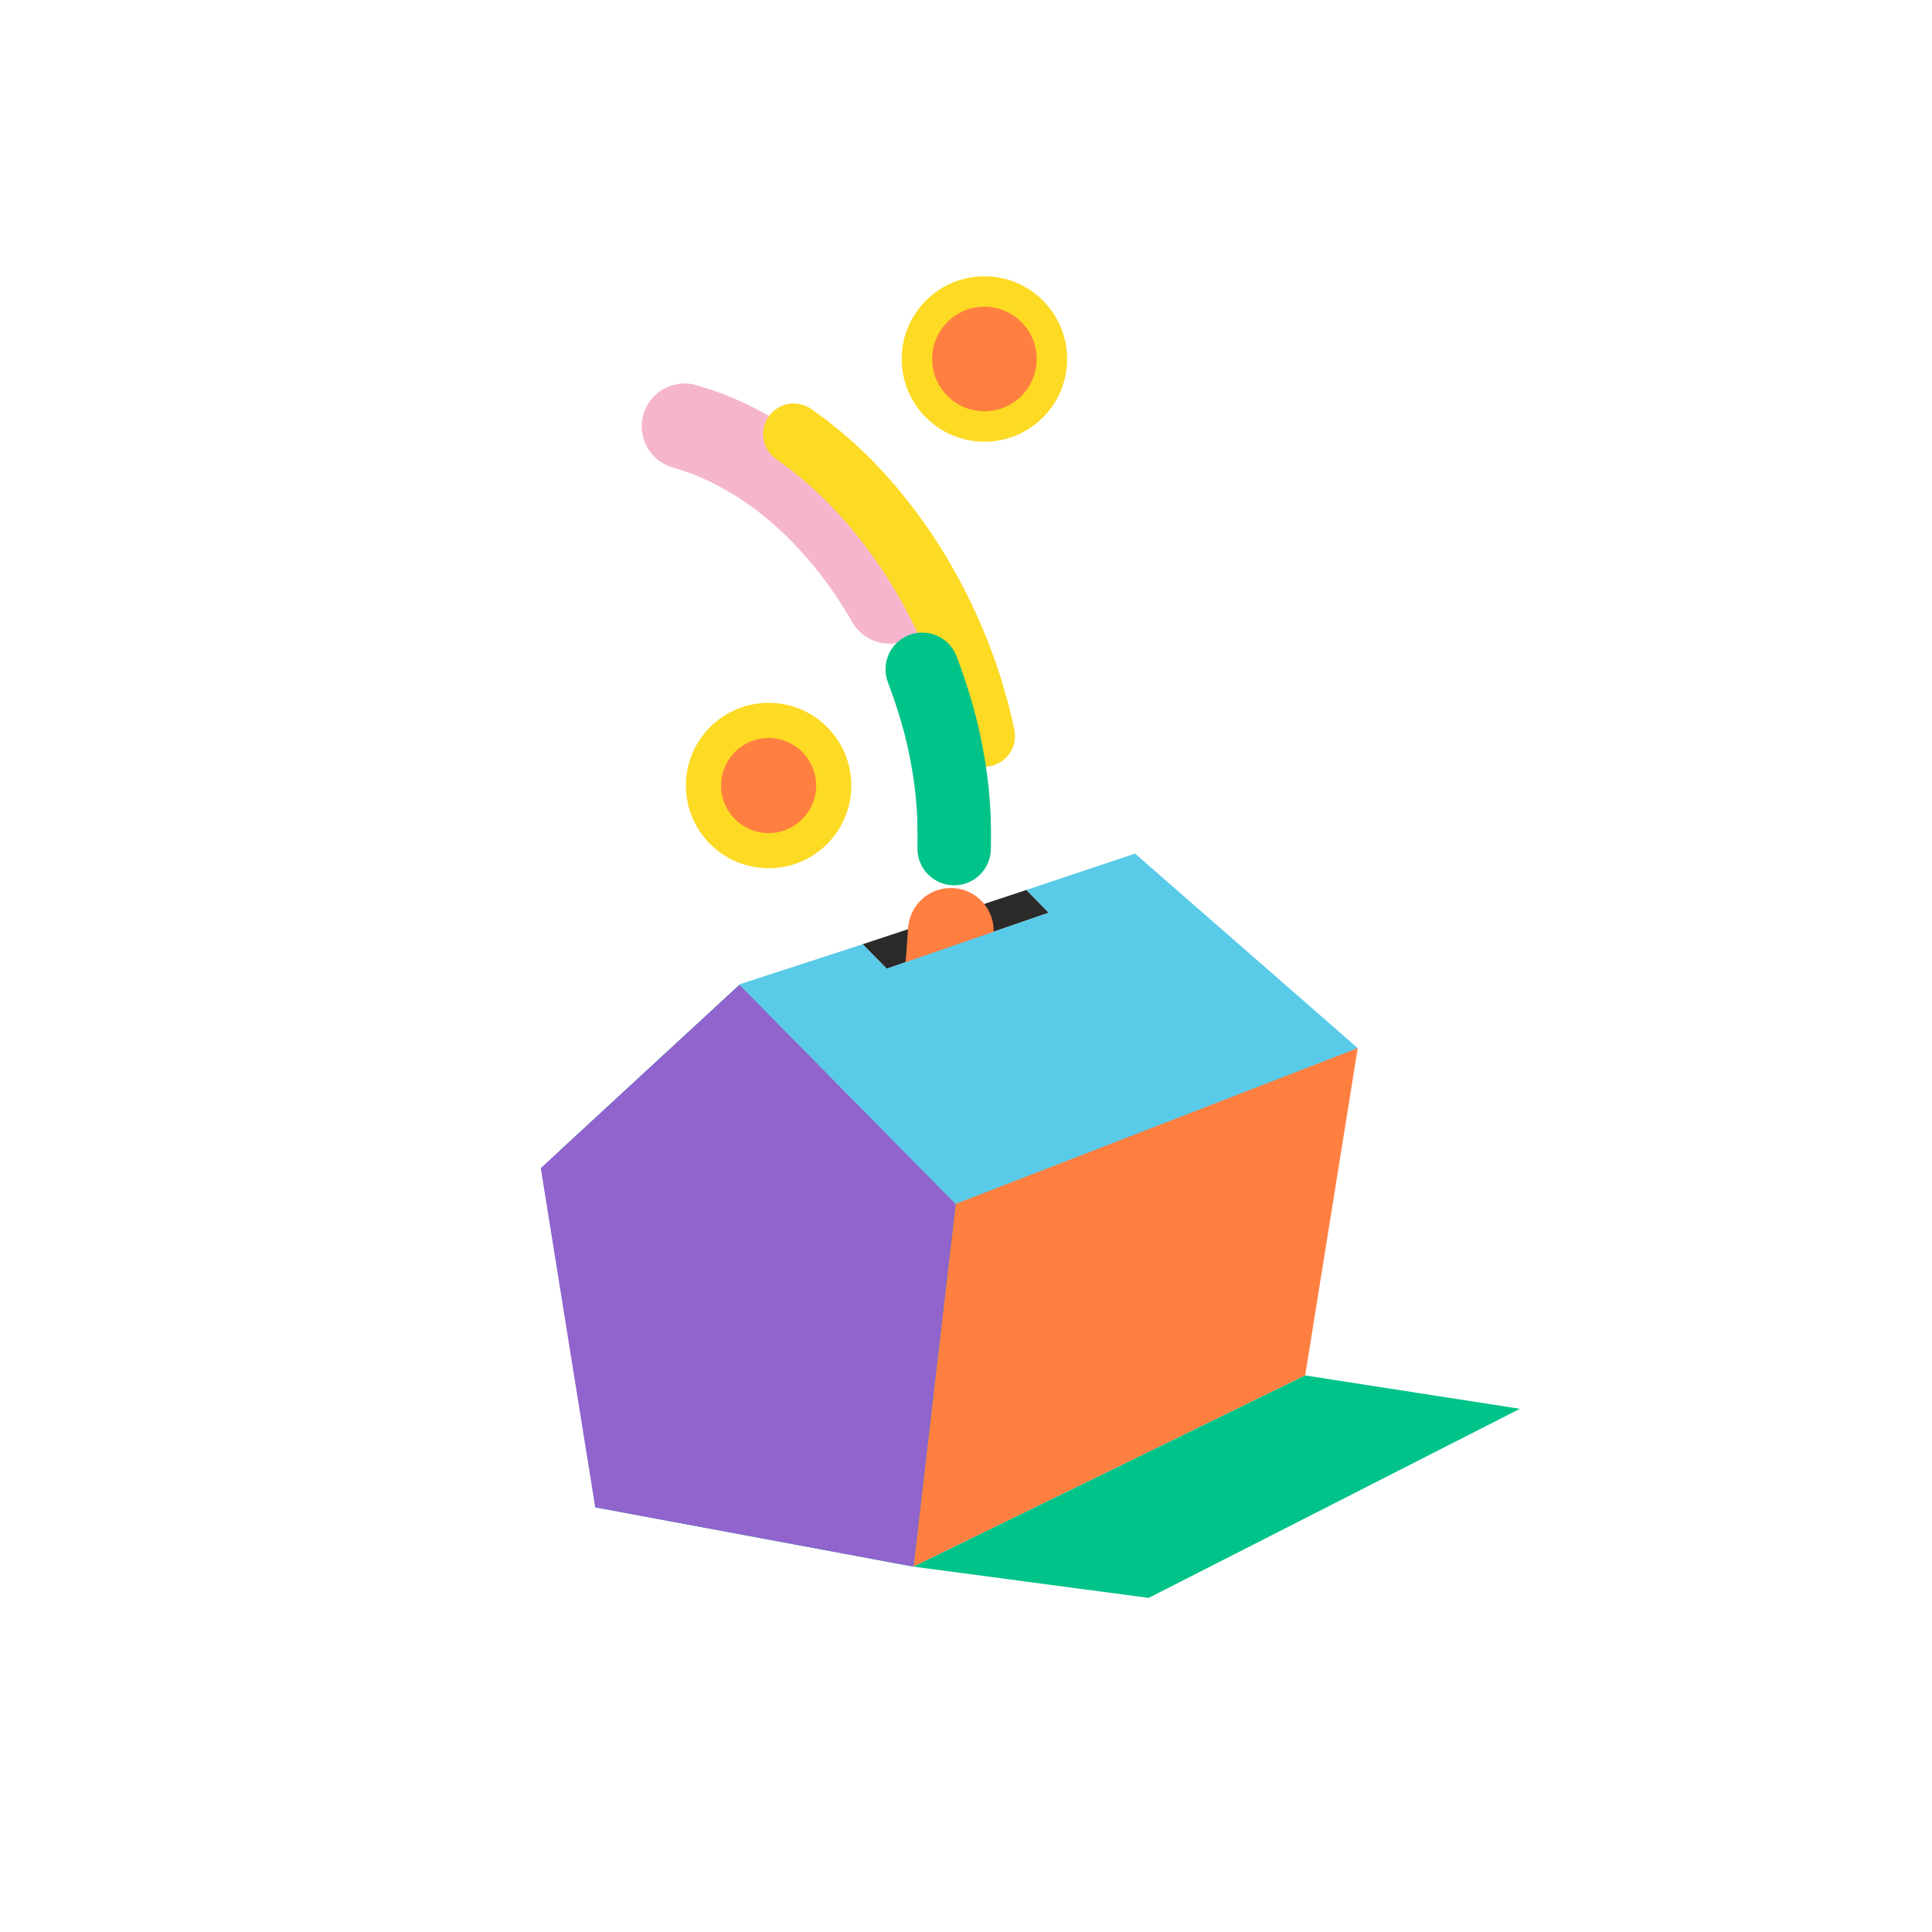 <svg width="1080" height="1080" viewBox="0 0 1080 1080" fill="none" xmlns="http://www.w3.org/2000/svg">
<path d="M510.641 875.755L528.882 637.761L758.981 585.91L729.6 768.884L510.641 875.755Z" fill="#FF7F41"/>
<path d="M413.406 550.48L312.891 643.226L332.736 842.61L510.639 875.755L534.22 673.007L413.406 550.48Z" fill="#00C389"/>
<path d="M413.406 550.48L302.301 653L332.735 842.61L510.638 875.755L534.22 673.007L413.406 550.48Z" fill="#9063CD"/>
<path d="M482.215 527.84L495.655 541.518L586.23 510.198L573.734 497.492L482.215 527.84Z" fill="#2C2A29"/>
<path d="M497.235 359.824C493.023 359.829 488.884 358.722 485.236 356.615C481.589 354.508 478.562 351.477 476.461 347.826C464.149 326.458 449.461 308.146 432.797 293.41C424.455 285.988 415.374 279.443 405.694 273.878C396.383 268.526 386.458 264.323 376.135 261.361C370.022 259.633 364.846 255.548 361.746 250.004C358.646 244.46 357.875 237.911 359.602 231.799C361.33 225.686 365.416 220.51 370.96 217.41C376.504 214.31 383.052 213.539 389.165 215.266C403.221 219.279 416.737 224.985 429.416 232.26C441.953 239.455 453.715 247.922 464.516 257.527C485.074 275.709 503.051 298.027 517.976 323.909C520.072 327.549 521.175 331.677 521.172 335.877C521.17 340.078 520.064 344.204 517.964 347.842C515.864 351.48 512.844 354.503 509.208 356.606C505.572 358.709 501.446 359.819 497.246 359.824H497.235Z" fill="#F5B6CD"/>
<path d="M550.263 428.635C546.362 428.63 542.581 427.293 539.544 424.844C536.507 422.396 534.398 418.984 533.566 415.173L532.238 409.093C531.968 407.959 531.666 406.781 531.347 405.539C531.153 404.794 530.958 404.054 530.775 403.309L530.731 403.136C530.002 400.123 529.111 397.034 528.123 393.762L527.475 391.499C527.092 390.139 526.59 388.637 526.06 387.055L523.9 380.489L521.805 374.851C521.584 374.263 521.368 373.674 521.152 373.091C520.693 371.843 520.255 370.661 519.829 369.678L519.672 369.3C513.713 354.452 506.543 340.118 498.234 326.446C489.858 312.841 480.266 300.022 469.576 288.149L469.258 287.787C468.955 287.431 468.469 286.928 467.956 286.394L463.026 281.248C462.535 280.735 462.076 280.254 461.757 279.957L461.557 279.768L456.973 275.378C456.665 275.086 456.357 274.795 456.055 274.498C455.752 274.201 455.353 273.823 455.142 273.639L448.171 267.532L440.838 261.678C440.686 261.554 440.298 261.268 439.957 261.035L438.877 260.269L433.71 256.537C431.888 255.222 430.343 253.562 429.163 251.65C427.983 249.738 427.191 247.613 426.833 245.395C426.474 243.177 426.556 240.91 427.073 238.724C427.591 236.538 428.534 234.475 429.849 232.653C432.504 228.974 436.512 226.5 440.991 225.776C443.209 225.417 445.476 225.499 447.662 226.017C449.848 226.534 451.911 227.477 453.733 228.792L459.133 232.702L459.813 233.193C460.494 233.679 461.331 234.273 462.243 235.013L470.381 241.531L477.66 247.908C478.486 248.632 479.205 249.328 479.788 249.884C479.998 250.09 480.209 250.295 480.425 250.495L480.549 250.619L485.101 254.977C486.127 255.932 487.008 256.856 487.72 257.601L492.58 262.682C493.326 263.455 494.163 264.329 495.048 265.355C507.084 278.737 517.885 293.179 527.319 308.507L527.373 308.593C536.656 323.83 544.673 339.803 551.343 356.351C552.083 358.079 552.699 359.742 553.239 361.211L553.822 362.771L553.865 362.885L556.263 369.365L558.531 376.169C559.162 378.048 559.81 379.987 560.41 382.109L560.95 384.01C561.992 387.525 563.067 391.154 563.995 394.993C564.157 395.641 564.33 396.295 564.497 396.943C564.859 398.352 565.237 399.81 565.577 401.338L565.642 401.608L567.003 407.834C567.545 410.334 567.52 412.923 566.93 415.412C566.341 417.901 565.202 420.226 563.596 422.217C561.991 424.209 559.96 425.815 557.653 426.919C555.346 428.023 552.821 428.597 550.263 428.597V428.635Z" fill="#FDDA24"/>
<path d="M533.372 494.889H533.102C527.661 494.821 522.471 492.594 518.671 488.7C514.872 484.805 512.775 479.561 512.841 474.121C512.89 470.26 512.949 465.886 512.841 462.052V461.83L512.749 457.3C512.749 457.202 512.749 457.089 512.749 456.981C512.749 456.749 512.717 456.517 512.706 456.284L512.328 450.209C511.734 442.521 510.735 434.87 509.336 427.286L509.282 426.995C506.701 412.49 502.354 397.171 496.355 381.457C495.393 378.939 494.937 376.257 495.012 373.563C495.087 370.869 495.692 368.217 496.792 365.757C497.892 363.297 499.466 361.077 501.424 359.226C503.382 357.374 505.685 355.926 508.202 354.964C510.72 354.003 513.402 353.546 516.096 353.621C518.79 353.696 521.442 354.301 523.902 355.401C526.362 356.501 528.582 358.075 530.433 360.033C532.285 361.991 533.733 364.294 534.695 366.812C541.596 384.88 546.634 402.662 549.664 419.662C551.339 428.695 552.534 437.81 553.244 446.969L553.276 447.428L553.703 454.27C553.741 454.81 553.773 455.35 553.789 455.89L553.832 457.786L553.897 460.842C554.043 465.551 553.978 470.373 553.897 474.628C553.829 480.026 551.636 485.18 547.794 488.973C543.952 492.765 538.77 494.891 533.372 494.889Z" fill="#00C389"/>
<path d="M521.501 641.265C520.339 641.263 519.179 641.178 518.029 641.011C511.743 640.098 506.077 636.724 502.277 631.634C498.478 626.543 496.856 620.152 497.768 613.865C502.261 582.896 505.576 550.928 507.618 518.825C508.021 512.486 510.927 506.566 515.695 502.369C520.464 498.172 526.704 496.041 533.043 496.445C539.383 496.849 545.302 499.755 549.499 504.523C553.697 509.291 555.828 515.531 555.424 521.871C553.302 555.232 549.856 588.496 545.164 620.734C544.34 626.426 541.496 631.632 537.152 635.401C532.807 639.17 527.252 641.252 521.501 641.265Z" fill="#FF7F41"/>
<path d="M550.296 246.91C575.828 246.91 596.525 226.212 596.525 200.681C596.525 175.149 575.828 154.451 550.296 154.451C524.764 154.451 504.066 175.149 504.066 200.681C504.066 226.212 524.764 246.91 550.296 246.91Z" fill="#FDDA24"/>
<path d="M550.295 229.905C566.435 229.905 579.52 216.82 579.52 200.68C579.52 184.539 566.435 171.455 550.295 171.455C534.155 171.455 521.07 184.539 521.07 200.68C521.07 216.82 534.155 229.905 550.295 229.905Z" fill="#FF7F41"/>
<path d="M413.408 550.48L534.222 673.001L758.981 585.899L634.5 477.17L573.761 497.49L586.256 510.196L495.682 541.516L482.22 527.838L412.668 550.48" fill="#59CBE8"/>
<path d="M429.651 485.346C455.183 485.346 475.881 464.648 475.881 439.116C475.881 413.584 455.183 392.887 429.651 392.887C404.12 392.887 383.422 413.584 383.422 439.116C383.422 464.648 404.12 485.346 429.651 485.346Z" fill="#FDDA24"/>
<path d="M429.653 465.695C444.332 465.695 456.232 453.795 456.232 439.116C456.232 424.437 444.332 412.537 429.653 412.537C414.974 412.537 403.074 424.437 403.074 439.116C403.074 453.795 414.974 465.695 429.653 465.695Z" fill="#FF7F41"/>
<path d="M510.641 875.756L642.109 893.241L849.636 787.531L729.6 768.885" fill="#00C389"/>
</svg>
